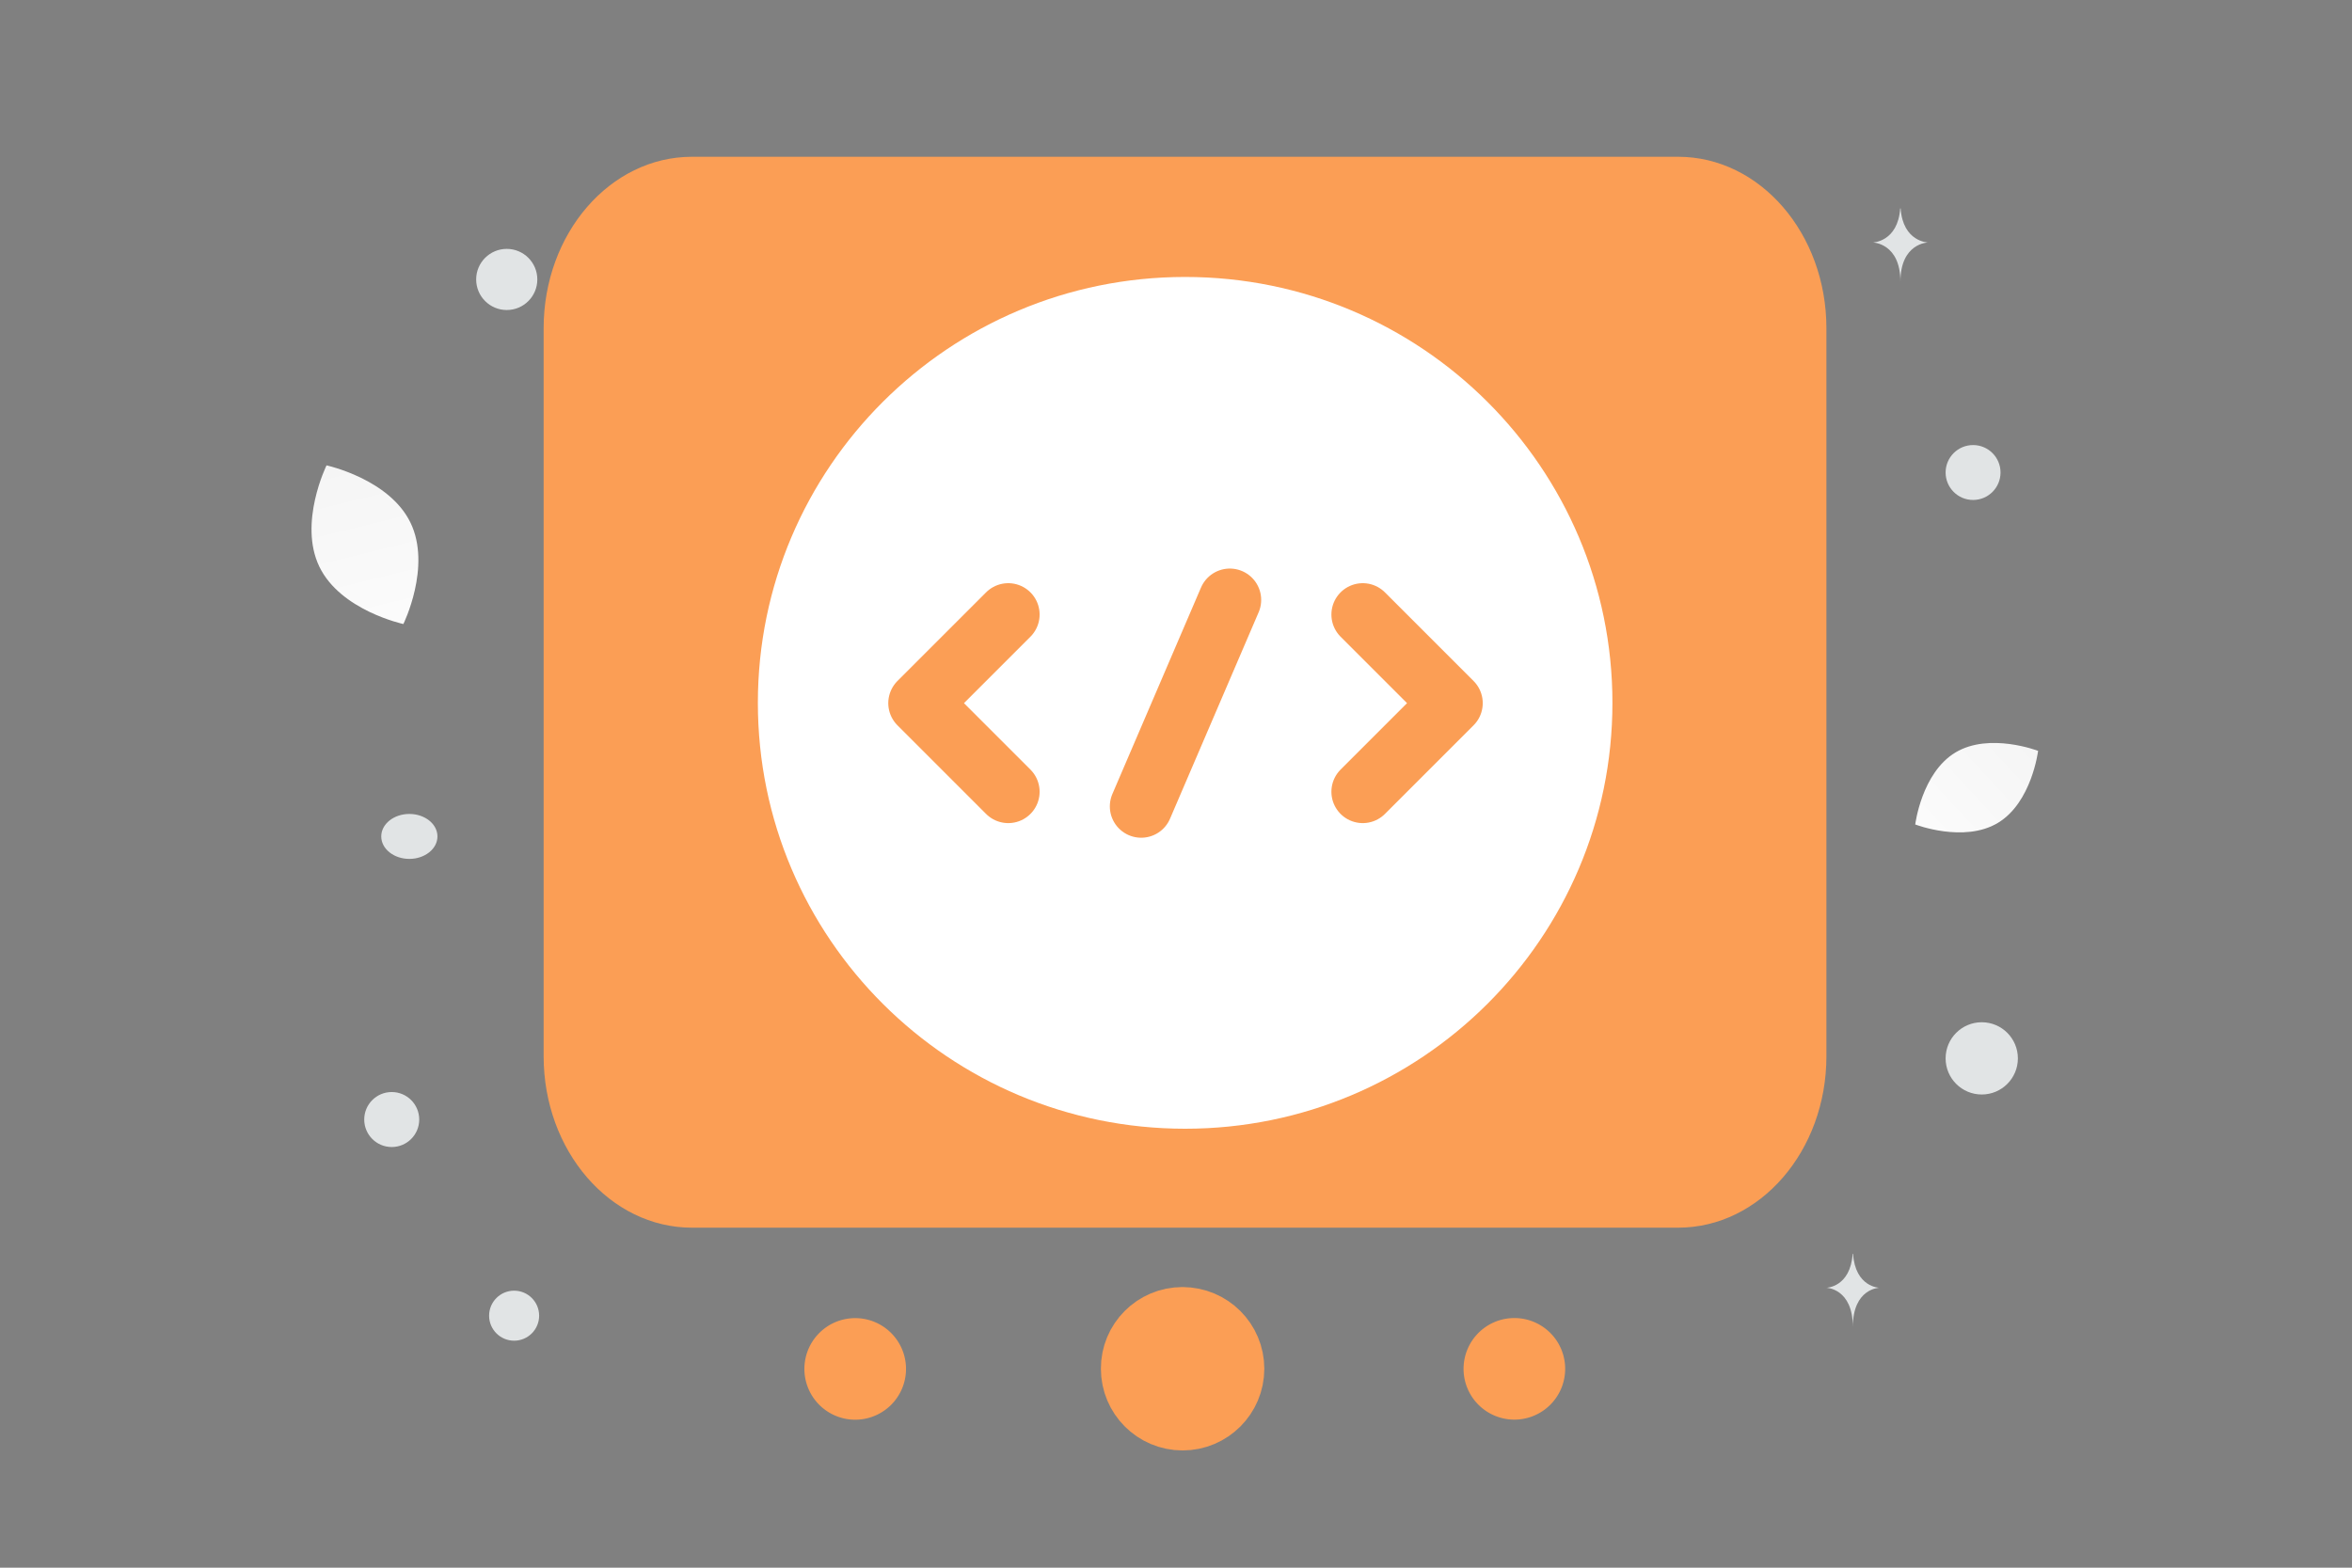 <svg width="900" height="600" viewBox="0 0 900 600" fill="none" xmlns="http://www.w3.org/2000/svg"><rect x="0" y="0" width="900" height="600" fill="#808080" stroke="none"/><path fill="transparent" d="M0 0h900v600H0z"/><path d="M122.215 216.91c8.115 16.765 32.138 21.925 32.138 21.925s10.852-22.029 2.723-38.791c-8.115-16.766-32.124-21.929-32.124-21.929s-10.852 22.029-2.737 38.795z" fill="url(#a)"/><path d="M764.472 314.96c-12.98 7.779-31.603.587-31.603.587s2.435-19.802 15.423-27.573c12.981-7.779 31.596-.596 31.596-.596s-2.435 19.802-15.416 27.582z" fill="url(#b)"/><circle cx="196.73" cy="503.551" r="9.572" fill="#E1E4E5"/><circle cx="758.322" cy="405.07" r="13.826" fill="#E1E4E5"/><circle cx="149.895" cy="428.478" r="10.523" fill="#E1E4E5"/><circle cx="193.907" cy="106.954" r="11.699" fill="#E1E4E5"/><circle cx="755.001" cy="180.843" r="10.506" transform="rotate(90 755.001 180.843)" fill="#E1E4E5"/><circle cx="508.408" cy="72.961" r="9.371" fill="#E1E4E5"/><ellipse cx="156.638" cy="320.124" rx="10.751" ry="8.601" fill="#E1E4E5"/><path d="M727.275 79.753h-.153c-.907 12.85-10.463 13.047-10.463 13.047s10.538.206 10.538 15.053c0-14.847 10.537-15.053 10.537-15.053s-9.552-.198-10.459-13.047zM709.074 479.86h-.147c-.87 12.811-10.045 13.008-10.045 13.008s10.117.205 10.117 15.009c0-14.804 10.117-15.009 10.117-15.009s-9.171-.197-10.042-13.008z" fill="#E1E4E5"/><path fill-rule="evenodd" clip-rule="evenodd" d="M452.464 508.097c-8.703 0-15.766 7.063-15.703 15.766 0 8.703 7.063 15.766 15.766 15.766s15.767-7.063 15.767-15.766-7.064-15.766-15.83-15.766z" fill="#fb9e55"/><path d="M452.464 508.097c-8.703 0-15.766 7.063-15.703 15.766 0 8.703 7.063 15.766 15.766 15.766s15.767-7.063 15.767-15.766-7.064-15.766-15.83-15.766" stroke="#fb9e55" stroke-width="31" stroke-linecap="round" stroke-linejoin="round"/><path d="M582.234 521.076a3.942 3.942 0 1 1-5.575 5.574 3.942 3.942 0 0 1 5.575-5.574z" fill="#323232"/><path d="M582.234 521.076a3.942 3.942 0 1 1-5.575 5.574 3.942 3.942 0 0 1 5.575-5.574" stroke="#fb9e55" stroke-width="31" stroke-linecap="round" stroke-linejoin="round"/><path d="M329.973 521.077a3.942 3.942 0 1 1-5.574 5.573 3.942 3.942 0 0 1 5.574-5.573z" fill="#323232"/><path d="M329.973 521.077a3.942 3.942 0 1 1-5.574 5.573 3.942 3.942 0 0 1 5.574-5.573" stroke="#fb9e55" stroke-width="31" stroke-linecap="round" stroke-linejoin="round"/><path fill-rule="evenodd" clip-rule="evenodd" d="M642.105 469.873H264.798c-31.36 0-56.776-29.385-56.776-65.643V125.643c0-36.258 25.416-65.643 56.776-65.643h377.335c31.333 0 56.749 29.385 56.749 65.643v278.618c0 36.227-25.416 65.612-56.777 65.612z" fill="#fb9e55"/><path d="M453.5 432c90.299 0 163.5-72.978 163.5-163s-73.201-163-163.5-163S290 178.978 290 269s73.201 163 163.5 163z" fill="#fff"/><path d="m385.812 235.201-33.913 33.913 33.913 33.913m135.653-67.826 33.913 33.913-33.913 33.913m-50.87-73.423-33.913 79.018" stroke="#fb9e55" stroke-width="24" stroke-miterlimit="10" stroke-linecap="round" stroke-linejoin="round"/><defs><linearGradient id="a" x1="157.033" y1="276.577" x2="114.974" y2="106.212" gradientUnits="userSpaceOnUse"><stop stop-color="#fff"/><stop offset="1" stop-color="#EEE"/></linearGradient><linearGradient id="b" x1="714.241" y1="340.002" x2="818.687" y2="242.958" gradientUnits="userSpaceOnUse"><stop stop-color="#fff"/><stop offset="1" stop-color="#EEE"/></linearGradient></defs></svg>